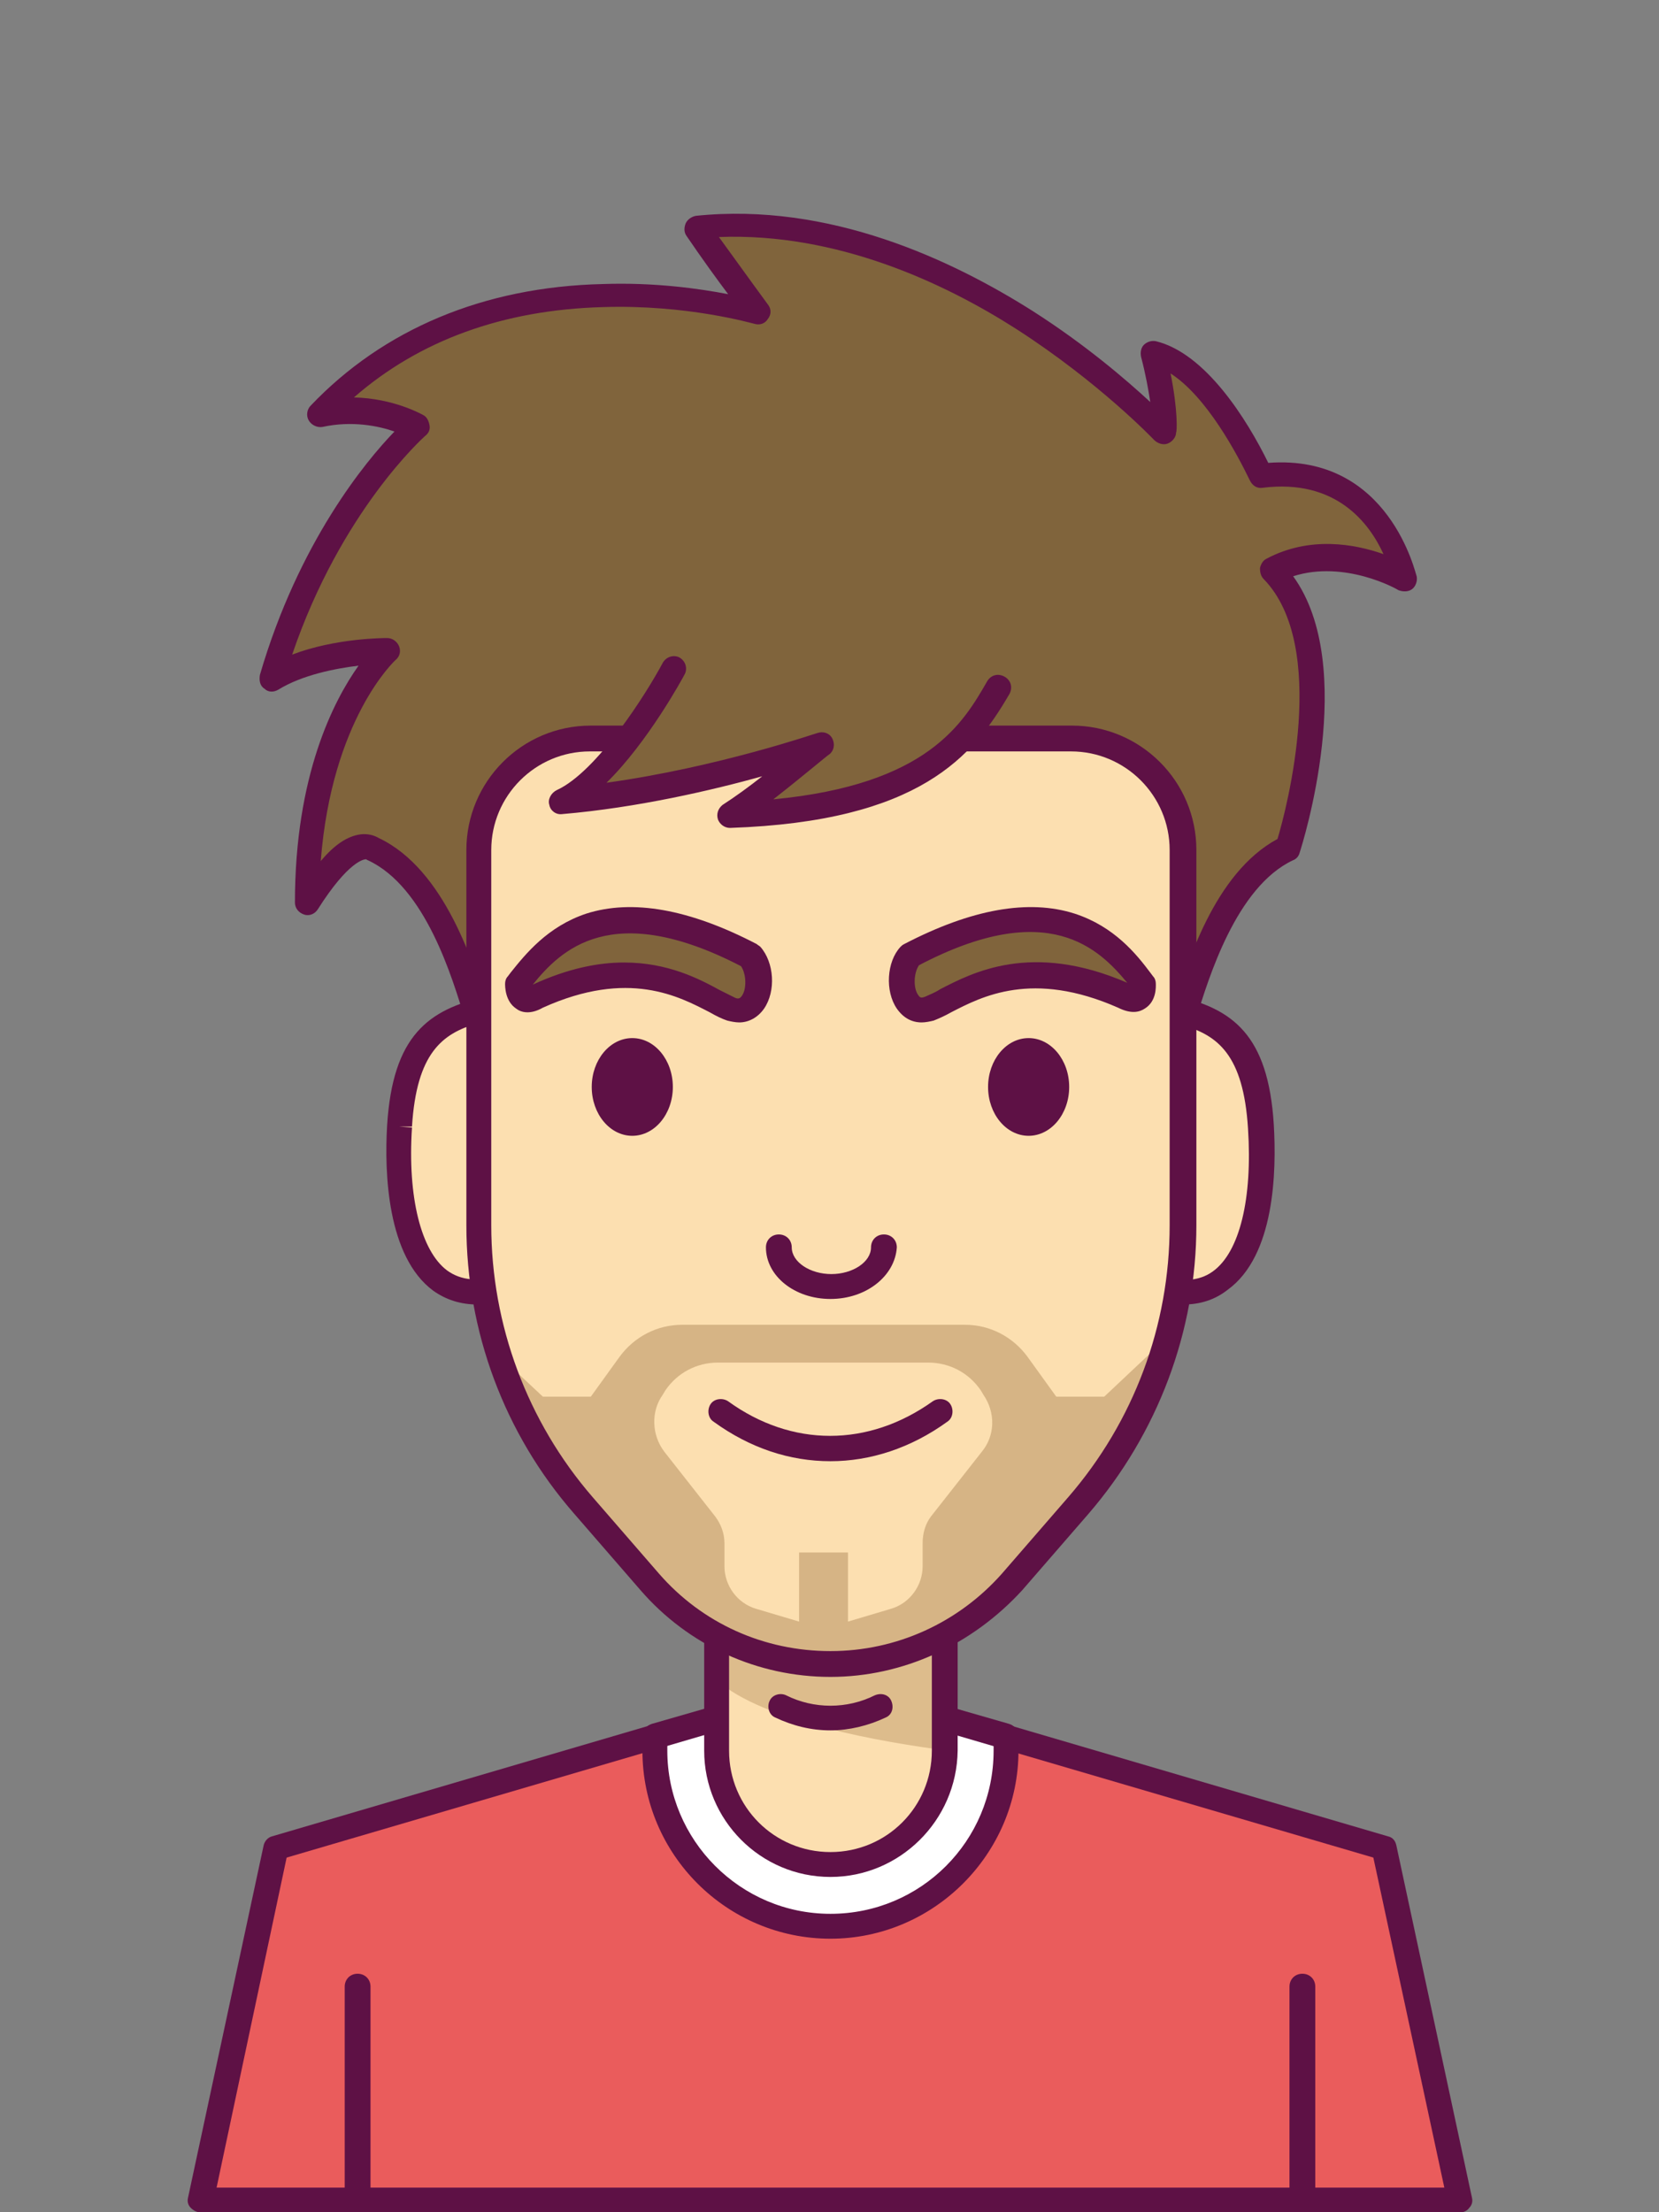 <?xml version="1.0" encoding="UTF-8" standalone="no"?>
<svg
   xmlns:dc="http://purl.org/dc/elements/1.1/"
   xmlns:cc="http://creativecommons.org/ns#"
   xmlns:rdf="http://www.w3.org/1999/02/22-rdf-syntax-ns#"
   xmlns:svg="http://www.w3.org/2000/svg"
   xmlns="http://www.w3.org/2000/svg"
   xmlns:xlink="http://www.w3.org/1999/xlink"
   xmlns:sodipodi="http://sodipodi.sourceforge.net/DTD/sodipodi-0.dtd"
   xmlns:inkscape="http://www.inkscape.org/namespaces/inkscape"
   inkscape:version="1.0beta1 (32d4812, 2019-09-19)"
   id="svg1408"
   version="1.1"
   viewBox="0 0 238.125 317.5"
   height="1200"
   width="900">
  <rect x="0" y="0" width="238.125" height="317.5" fill="#808080" stroke="none"/>
  <defs
     id="defs1402">
    <clipPath
       id="SVGID_2_">
      <use
         xlink:href="#SVGID_1_"
         overflow="visible"
         id="use1978"
         x="0"
         y="0"
         width="100%"
         height="100%" />
    </clipPath>
    <circle
       id="SVGID_1_"
       cx="231.7"
       cy="310.3"
       r="136.5" />
    <clipPath
       id="SVGID_4_">
      <use
         height="100%"
         width="100%"
         y="0"
         x="0"
         id="use2092"
         overflow="visible"
         xlink:href="#SVGID_3_" />
    </clipPath>
    <circle
       r="136.5"
       cy="310.3"
       cx="543.9"
       id="SVGID_3_" />
    <clipPath
       id="SVGID_6_">
      <use
         height="100%"
         width="100%"
         y="0"
         x="0"
         id="use2158"
         overflow="visible"
         xlink:href="#SVGID_5_" />
    </clipPath>
    <circle
       r="136.5"
       cy="310.3"
       cx="856.1"
       id="SVGID_5_" />
    <clipPath
       id="SVGID_8_">
      <use
         height="100%"
         width="100%"
         y="0"
         x="0"
         id="use2256"
         overflow="visible"
         xlink:href="#SVGID_7_" />
    </clipPath>
    <circle
       r="136.5"
       cy="310.3"
       cx="1168.3"
       id="SVGID_7_" />
    <clipPath
       id="SVGID_10_">
      <use
         height="100%"
         width="100%"
         y="0"
         x="0"
         id="use2342"
         overflow="visible"
         xlink:href="#SVGID_9_" />
    </clipPath>
    <circle
       r="136.5"
       cy="669.7"
       cx="231.7"
       id="SVGID_9_" />
    <clipPath
       id="SVGID_12_">
      <use
         height="100%"
         width="100%"
         y="0"
         x="0"
         id="use2418"
         overflow="visible"
         xlink:href="#SVGID_11_" />
    </clipPath>
    <circle
       r="136.5"
       cy="669.7"
       cx="543.9"
       id="SVGID_11_" />
    <clipPath
       id="SVGID_14_">
      <use
         height="100%"
         width="100%"
         y="0"
         x="0"
         id="use2556"
         overflow="visible"
         xlink:href="#SVGID_13_" />
    </clipPath>
    <circle
       r="136.5"
       cy="669.7"
       cx="856.1"
       id="SVGID_13_" />
    <clipPath
       id="SVGID_16_">
      <use
         height="100%"
         width="100%"
         y="0"
         x="0"
         id="use2684"
         overflow="visible"
         xlink:href="#SVGID_15_" />
    </clipPath>
    <circle
       r="136.5"
       cy="669.7"
       cx="1168.3"
       id="SVGID_15_" />
  </defs>
  <sodipodi:namedview
     inkscape:window-maximized="0"
     inkscape:window-y="134"
     inkscape:window-x="20"
     inkscape:window-height="907"
     inkscape:window-width="1600"
     units="px"
     showgrid="false"
     inkscape:document-rotation="0"
     inkscape:current-layer="layer1"
     inkscape:document-units="mm"
     inkscape:cy="560"
     inkscape:cx="400"
     inkscape:zoom="0.35"
     inkscape:pageshadow="2"
     inkscape:pageopacity="0.0"
     borderopacity="1.0"
     bordercolor="#666666"
     pagecolor="#ffffff"
     id="base" />
  <g
     id="layer1"
     inkscape:groupmode="layer"
     inkscape:label="Layer 1">
    <g
       transform="matrix(1.323,0,0,1.323,-1007.467,-289.586)"
       style="opacity:1;stop-opacity:1"
       id="g7470">
      <polygon
         id="polygon7392"
         points="791.5,419.3 783.3,457.5 919.9,457.5 911.7,419.3 864,405.3 839.1,405.3 "
         fill="#EA5C5C" />
      <path
         inkscape:connector-curvature="0"
         id="path7394"
         d="m 851.6,427.8 c 10.5,0 19,-8.5 19,-19 v -1.6 l -6.6,-1.9 h -24.9 l -6.6,1.9 v 1.6 c 0.1,10.5 8.6,19 19.1,19 z"
         fill="#FFFFFF" />
      <path
         inkscape:connector-curvature="0"
         id="path7396"
         d="m 851.6,429.2 c -11.2,0 -20.4,-9.1 -20.4,-20.4 v -1.6 c 0,-0.6 0.4,-1.1 1,-1.3 l 6.6,-1.9 c 0.1,0 0.3,-0.1 0.4,-0.1 H 864 c 0.1,0 0.3,0 0.4,0.1 l 6.6,1.9 c 0.6,0.2 1,0.7 1,1.3 v 1.6 c 0,11.2 -9.2,20.4 -20.4,20.4 z m -17.7,-21 v 0.6 c 0,9.7 7.9,17.7 17.7,17.7 9.8,0 17.7,-7.9 17.7,-17.7 v -0.6 l -5.4,-1.6 h -24.5 z"
         fill="#5E1145" />
      <path
         inkscape:connector-curvature="0"
         id="path7398"
         d="M 919.9,458.9 H 783.3 c -0.4,0 -0.8,-0.2 -1.1,-0.5 -0.3,-0.3 -0.4,-0.7 -0.3,-1.1 l 8.2,-38.2 c 0.1,-0.5 0.5,-0.9 0.9,-1 l 47.7,-14 c 0.1,0 0.3,-0.1 0.4,-0.1 H 864 c 0.1,0 0.3,0 0.4,0.1 l 47.7,14 c 0.5,0.1 0.8,0.5 0.9,1 l 8.2,38.2 c 0.1,0.4 0,0.8 -0.3,1.1 -0.2,0.3 -0.6,0.5 -1,0.5 z M 785,456.2 h 133.2 l -7.7,-35.8 -46.7,-13.7 h -24.5 l -46.7,13.7 z"
         fill="#5E1145" />
      <path
         inkscape:connector-curvature="0"
         id="path7400"
         d="m 839.2,385.9 v 22.9 c 0,6.8 5.5,12.4 12.4,12.4 v 0 c 6.8,0 12.4,-5.5 12.4,-12.4 v -22.9 z"
         fill="#FCDFB0" />
      <path
         inkscape:connector-curvature="0"
         id="path7402"
         d="m 839.2,393.4 v 7.7 c 5.1,4.6 18.2,6.8 25.1,7.7 0,-9.5 0,-15.3 0,-15.3 h -25.1 z"
         fill="#DDBC8C" />
      <path
         inkscape:connector-curvature="0"
         id="path7404"
         d="m 851.6,422.5 c -7.6,0 -13.7,-6.2 -13.7,-13.7 v -22.9 c 0,-0.8 0.6,-1.4 1.4,-1.4 H 864 c 0.8,0 1.4,0.6 1.4,1.4 v 22.9 c -0.1,7.6 -6.3,13.7 -13.8,13.7 z m -11,-35.2 v 21.5 c 0,6.1 4.9,11 11,11 6.1,0 11,-4.9 11,-11 v -21.5 z"
         fill="#5E1145" />
      <path
         inkscape:connector-curvature="0"
         id="path7406"
         d="m 913.9,281.6 c 0,0 -2.6,-12.7 -15.5,-11.1 -2,-4.2 -6.5,-12.1 -11.7,-13.3 1.4,5.5 1.2,8.7 1.2,8.7 0,0 -23.4,-25.1 -50.7,-22.2 3.8,5.5 6.7,9.3 6.7,9.3 0,0 -28.9,-8.7 -47.5,10.9 5.9,-1.2 10.5,1.4 10.5,1.4 0,0 -10.5,9.1 -15.8,27.3 4.9,-3 12.5,-3 12.5,-3 0,0 -8.7,7.7 -8.7,27.3 4.9,-7.9 7.1,-5.9 7.1,-5.9 7.3,3.4 10.3,15.2 11.4,18.8 h 76.4 c 1.1,-3.7 4.1,-15.4 11.4,-18.8 0,0 6.9,-21.4 -1.6,-30.1 6.8,-3.8 14.3,0.7 14.3,0.7 z"
         fill="#80643C" />
      <path
         inkscape:connector-curvature="0"
         id="path7408"
         d="m 889.8,331.1 h -76.4 c -0.6,0 -1.1,-0.4 -1.3,-1 -0.1,-0.2 -0.2,-0.5 -0.2,-0.8 -1.3,-4.2 -4.2,-14.2 -10.5,-17.1 -0.1,0 -0.1,-0.1 -0.2,-0.1 -0.2,0 -1.9,0.2 -5.2,5.4 -0.3,0.5 -0.9,0.8 -1.5,0.6 -0.6,-0.2 -1,-0.7 -1,-1.3 0,-13.8 4.2,-21.9 6.9,-25.7 -2.5,0.3 -6.1,1 -8.7,2.6 -0.5,0.3 -1.1,0.3 -1.5,-0.1 -0.5,-0.3 -0.6,-0.9 -0.5,-1.5 4.2,-14.4 11.5,-23.2 14.6,-26.4 -1.7,-0.6 -4.6,-1.2 -7.8,-0.5 -0.6,0.1 -1.2,-0.2 -1.5,-0.7 -0.3,-0.5 -0.2,-1.2 0.2,-1.6 7.9,-8.3 18.8,-12.9 31.7,-13.2 5.6,-0.2 10.5,0.5 13.6,1.1 -1.2,-1.6 -2.8,-3.8 -4.5,-6.3 -0.3,-0.4 -0.3,-0.9 -0.1,-1.4 0.2,-0.4 0.6,-0.7 1.1,-0.8 14.5,-1.5 27.8,4.8 36.5,10.3 5.8,3.7 10.2,7.5 12.8,9.9 -0.2,-1.3 -0.5,-3 -1,-4.9 -0.1,-0.5 0,-1 0.3,-1.3 0.3,-0.3 0.8,-0.5 1.3,-0.4 5.4,1.3 9.9,8.5 12.2,13.2 13.2,-1 16,12.2 16.1,12.3 0.1,0.5 -0.1,1.1 -0.5,1.4 -0.4,0.3 -1,0.3 -1.5,0.1 -0.1,-0.1 -5.8,-3.3 -11.4,-1.5 7.1,9.8 1,29.1 0.7,30 -0.1,0.4 -0.4,0.7 -0.7,0.8 -6.2,2.9 -9.2,12.9 -10.5,17.1 -0.1,0.3 -0.2,0.6 -0.2,0.8 -0.2,0.6 -0.7,1 -1.3,1 z m -75.4,-2.8 h 74.4 c 1.4,-4.6 4.4,-14.7 11.3,-18.4 1,-3.3 5.6,-20.9 -1.5,-28.2 -0.3,-0.3 -0.4,-0.7 -0.4,-1.2 0.1,-0.4 0.3,-0.8 0.7,-1 4.7,-2.5 9.6,-1.6 12.7,-0.5 -1.5,-3.3 -5.1,-8.2 -13.1,-7.2 -0.6,0.1 -1.1,-0.2 -1.4,-0.8 -1.4,-2.9 -4.7,-9.1 -8.6,-11.6 0.8,4 0.7,6.3 0.6,6.4 0,0.5 -0.4,1 -0.9,1.2 -0.5,0.2 -1.1,0 -1.5,-0.4 -0.1,-0.1 -5.9,-6.2 -14.9,-12 -7.8,-5 -19.5,-10.5 -32.3,-10 3.1,4.3 5.3,7.3 5.3,7.3 0.4,0.5 0.4,1.1 0,1.6 -0.3,0.5 -0.9,0.7 -1.5,0.5 -0.1,0 -7.2,-2.1 -16.4,-1.8 -10.8,0.3 -19.9,3.6 -27,9.8 4.3,0.1 7.3,1.8 7.5,1.9 0.4,0.2 0.6,0.6 0.7,1.1 0.1,0.5 -0.1,0.9 -0.5,1.2 -0.1,0.1 -9.1,8.1 -14.4,23.7 4.7,-1.8 10,-1.8 10.3,-1.8 0.6,0 1.1,0.4 1.3,0.9 0.2,0.5 0.1,1.1 -0.4,1.5 -0.1,0.1 -6.9,6.4 -8.1,21.8 1.5,-1.8 2.9,-2.7 4.3,-2.9 0.8,-0.1 1.5,0.1 2,0.4 7.2,3.4 10.4,13.9 11.8,18.5 z M 801,311.9 c 0,0 0,0 0,0 0,0 0,0 0,0 z m 0,0 c 0,0 0,0 0,0 0,0 0,0 0,0 z m 0,0 c 0,0 0,0 0,0 0,0 0,0 0,0 z"
         fill="#5E1145" />
      <g
         id="g7422">
        <g
           id="g7414">
          <path
             inkscape:connector-curvature="0"
             id="path7410"
             d="m 898.3,341.1 c -0.5,-9.3 -4.1,-11.5 -9.6,-12.8 l -3,29.9 c 11.2,4.2 13.2,-7.8 12.6,-17.1 z"
             fill="#FCDFB0" />
          <path
             inkscape:connector-curvature="0"
             id="path7412"
             d="m 889.9,360.4 c -1.4,0 -3,-0.3 -4.7,-1 -0.6,-0.2 -0.9,-0.8 -0.9,-1.4 l 3,-29.9 c 0,-0.4 0.2,-0.7 0.6,-1 0.3,-0.2 0.7,-0.3 1.1,-0.2 6.2,1.4 10.1,4.2 10.7,14 0.3,5.1 0.1,14.2 -5,17.9 -1.4,1.1 -3,1.6 -4.8,1.6 z m -2.8,-3.1 c 2.5,0.7 4.5,0.6 6,-0.5 2.9,-2.1 4.3,-7.9 3.8,-15.5 -0.5,-8 -3.3,-10.1 -7.1,-11.2 z"
             fill="#5E1145" />
        </g>
        <g
           id="g7420">
          <path
             inkscape:connector-curvature="0"
             id="path7416"
             d="m 804.8,341.1 c 0.5,-9.3 4.1,-11.5 9.6,-12.8 l 3,29.9 c -11.1,4.2 -13.1,-7.8 -12.6,-17.1 z"
             fill="#FCDFB0" />
          <path
             inkscape:connector-curvature="0"
             id="path7418"
             d="m 813.3,360.4 c -1.8,0 -3.4,-0.5 -4.8,-1.5 -5,-3.7 -5.3,-12.8 -5,-17.9 0.6,-9.8 4.5,-12.6 10.7,-14 0.4,-0.1 0.8,0 1.1,0.2 0.3,0.2 0.5,0.6 0.6,1 l 3,29.9 c 0.1,0.6 -0.3,1.2 -0.9,1.4 -1.7,0.6 -3.3,0.9 -4.7,0.9 z m -8.5,-19.3 1.4,0.1 c -0.5,7.6 1,13.4 3.8,15.5 1.5,1.1 3.5,1.3 6,0.5 l -2.7,-27.3 c -3.8,1.1 -6.6,3.2 -7.1,11.2 z"
             fill="#5E1145" />
        </g>
      </g>
      <g
         id="g7430">
        <path
           inkscape:connector-curvature="0"
           id="path7424"
           d="m 813.4,311.2 v 40.7 c 0,11.2 4,22 11.4,30.4 l 7.2,8.3 c 4.9,5.7 12.1,8.9 19.6,8.9 v 0 c 7.5,0 14.7,-3.2 19.6,-8.9 l 7.2,-8.3 c 7.3,-8.4 11.4,-19.2 11.4,-30.4 v -40.7 c 0,-6.7 -5.4,-12.1 -12.1,-12.1 h -52.2 c -6.7,-0.1 -12.1,5.4 -12.1,12.1 z"
           fill="#FCDFB0" />
        <path
           inkscape:connector-curvature="0"
           id="path7426"
           d="m 881.3,370.4 h -5.2 l -3.1,-4.3 c -1.6,-2.2 -4.1,-3.5 -6.8,-3.5 H 855.7 846 835.5 c -2.7,0 -5.2,1.3 -6.8,3.5 l -3.1,4.3 h -5.2 l -4.8,-4.5 c 1.9,6 5,11.5 9.2,16.3 l 7.2,8.3 c 4.9,5.7 12.1,8.9 19.6,8.9 v 0 c 7.5,0 14.7,-3.2 19.6,-8.9 l 7.2,-8.3 c 4.6,-5.3 7.9,-11.5 9.7,-18.2 z m -19.7,15.9 v 2.5 c 0,2.1 -1.4,4 -3.4,4.6 l -4.7,1.4 v -7.5 h -5.3 v 7.5 l -4.7,-1.4 c -2,-0.6 -3.4,-2.5 -3.4,-4.6 v -2.5 c 0,-1.1 -0.4,-2.1 -1,-2.9 l -5.5,-7 c -1.4,-1.8 -1.5,-4.4 -0.2,-6.2 l 0.3,-0.5 c 1.3,-1.9 3.4,-3 5.7,-3 h 6.5 9.8 6.5 c 2.3,0 4.4,1.1 5.7,3 l 0.3,0.5 c 1.3,1.9 1.3,4.4 -0.2,6.2 l -5.5,7 c -0.6,0.8 -0.9,1.8 -0.9,2.9 z"
           fill="#D6B485" />
        <path
           inkscape:connector-curvature="0"
           id="path7428"
           d="m 851.6,400.8 c -7.9,0 -15.4,-3.4 -20.6,-9.4 l -7.2,-8.3 c -7.6,-8.7 -11.7,-19.8 -11.7,-31.3 v -40.7 c 0,-7.4 6,-13.5 13.5,-13.5 h 52.2 c 7.4,0 13.5,6 13.5,13.5 v 40.7 c 0,11.5 -4.2,22.6 -11.7,31.3 l -7.2,8.3 c -5.4,5.9 -12.9,9.4 -20.8,9.4 z M 825.5,300.4 c -5.9,0 -10.7,4.8 -10.7,10.7 v 40.7 c 0,10.8 3.9,21.3 11,29.5 l 7.2,8.3 c 4.7,5.4 11.4,8.4 18.6,8.4 7.2,0 13.9,-3.1 18.6,-8.4 l 7.2,-8.3 c 7.1,-8.2 11,-18.6 11,-29.5 v -40.7 c 0,-5.9 -4.8,-10.7 -10.7,-10.7 z"
           fill="#5E1145" />
      </g>
      <path
         inkscape:connector-curvature="0"
         id="path7432"
         d="m 851.6,377.4 c -4.4,0 -8.7,-1.4 -12.7,-4.3 -0.6,-0.4 -0.7,-1.3 -0.3,-1.9 0.4,-0.6 1.3,-0.7 1.9,-0.3 6.9,5 15.2,5 22.2,0 0.6,-0.4 1.5,-0.3 1.9,0.3 0.4,0.6 0.3,1.5 -0.3,1.9 -4,2.9 -8.4,4.3 -12.7,4.3 z"
         fill="#5E1145" />
      <path
         inkscape:connector-curvature="0"
         id="path7434"
         d="m 851.6,359.8 c -3.9,0 -7,-2.5 -7,-5.6 0,-0.8 0.6,-1.4 1.4,-1.4 0.8,0 1.4,0.6 1.4,1.4 0,1.6 2,2.9 4.3,2.9 2.3,0 4.3,-1.3 4.3,-2.9 0,-0.8 0.6,-1.4 1.4,-1.4 0.8,0 1.4,0.6 1.4,1.4 -0.2,3.1 -3.3,5.6 -7.2,5.6 z"
         fill="#5E1145" />
      <g
         id="g7442">
        <g
           id="g7440">
          <path
             inkscape:connector-curvature="0"
             id="path7436"
             d="m 885.6,325.6 c -2.9,-3.6 -8.7,-11.9 -25.3,-3.1 -1.8,2 -0.9,6.9 2.1,5.8 3,-1.1 9.2,-6.7 21.1,-1.4 2.2,1.2 2.1,-1.3 2.1,-1.3 z"
             fill="#80643C" />
          <path
             inkscape:connector-curvature="0"
             id="path7438"
             d="m 817.6,325.6 c 2.9,-3.6 8.7,-11.9 25.3,-3.1 1.8,2 0.9,6.9 -2.1,5.8 -3,-1.1 -9.2,-6.7 -21.1,-1.4 -2.3,1.2 -2.1,-1.3 -2.1,-1.3 z"
             fill="#80643C" />
        </g>
      </g>
      <g
         id="g7448">
        <path
           inkscape:connector-curvature="0"
           id="path7444"
           d="m 861.5,329.8 c -1.1,0 -2,-0.5 -2.7,-1.5 -1.3,-1.9 -1.1,-5.1 0.4,-6.7 0.1,-0.1 0.2,-0.2 0.4,-0.3 7.3,-3.8 13.5,-4.9 18.5,-3.3 4.3,1.4 6.7,4.4 8.2,6.4 l 0.3,0.4 c 0.2,0.2 0.3,0.5 0.3,0.8 0,0.3 0.1,1.9 -1.2,2.7 -0.6,0.4 -1.5,0.6 -2.9,-0.1 -9.3,-4.1 -14.8,-1.2 -18.1,0.5 -0.7,0.4 -1.4,0.7 -1.9,0.9 -0.4,0.1 -0.9,0.2 -1.3,0.2 z m -0.3,-6.2 c -0.6,0.9 -0.6,2.5 -0.1,3.2 0.2,0.3 0.3,0.4 0.8,0.2 0.4,-0.2 1,-0.4 1.6,-0.8 3.5,-1.8 9.9,-5.2 20.3,-0.7 -3,-3.6 -8.5,-9.3 -22.6,-1.9 z"
           fill="#5E1145" />
        <path
           inkscape:connector-curvature="0"
           id="path7446"
           d="m 841.7,329.8 c -0.4,0 -0.9,-0.1 -1.3,-0.2 -0.6,-0.2 -1.2,-0.5 -1.9,-0.9 -3.3,-1.7 -8.8,-4.7 -18.1,-0.5 -1.4,0.8 -2.4,0.5 -2.9,0.1 -1.2,-0.8 -1.2,-2.4 -1.2,-2.7 0,-0.3 0.1,-0.6 0.3,-0.8 l 0.3,-0.4 c 1.6,-2 4,-5 8.2,-6.4 5,-1.6 11.2,-0.5 18.5,3.3 0.1,0.1 0.3,0.2 0.4,0.3 1.5,1.7 1.7,4.8 0.4,6.7 -0.7,1 -1.7,1.5 -2.7,1.5 z m -12.5,-6.5 c 4.8,0 8.2,1.8 10.4,3 0.6,0.3 1.2,0.6 1.6,0.8 0.4,0.2 0.6,0.1 0.8,-0.2 0.5,-0.7 0.5,-2.3 -0.1,-3.2 -14.1,-7.3 -19.6,-1.7 -22.6,2 3.9,-1.8 7.2,-2.4 9.9,-2.4 z"
           fill="#5E1145" />
      </g>
      <g
         id="g7454">
        <ellipse
           id="ellipse7450"
           ry="5.3"
           rx="4.4"
           cy="336.8"
           cx="873.1"
           fill="#5E1145" />
        <ellipse
           id="ellipse7452"
           ry="5.3"
           rx="4.4"
           cy="336.8"
           cx="830.1"
           fill="#5E1145" />
      </g>
      <path
         inkscape:connector-curvature="0"
         id="path7456"
         d="m 869.8,293.6 c -3.2,5.5 -8.2,13 -29.1,13.8 4.5,-3 9.9,-7.6 9.9,-7.6 0,0 -13.6,4.9 -28.2,6.1 5.8,-2.6 12.1,-14.4 12.1,-14.4 z"
         fill="#80643C" />
      <path
         inkscape:connector-curvature="0"
         id="path7458"
         d="m 840.7,308.7 c -0.6,0 -1.1,-0.4 -1.3,-0.9 -0.2,-0.6 0,-1.2 0.5,-1.6 1.4,-0.9 2.9,-2 4.3,-3.1 -5.4,1.5 -13.5,3.4 -21.7,4.1 -0.7,0.1 -1.3,-0.4 -1.4,-1 -0.2,-0.6 0.2,-1.3 0.8,-1.6 4.4,-2 9.8,-10.6 11.5,-13.8 0.4,-0.7 1.2,-0.9 1.8,-0.6 0.7,0.4 0.9,1.2 0.6,1.8 -0.2,0.4 -4,7.4 -8.5,11.8 12.2,-1.7 22.8,-5.4 22.9,-5.4 0.6,-0.2 1.3,0 1.6,0.6 0.3,0.6 0.2,1.3 -0.3,1.7 -0.2,0.1 -2.9,2.4 -6.1,4.9 16.8,-1.6 20.6,-8.3 23.2,-12.8 0.4,-0.7 1.2,-0.9 1.9,-0.5 0.7,0.4 0.9,1.2 0.5,1.9 -3.9,6.7 -9.7,13.8 -30.3,14.5 0,0 0,0 0,0 z"
         fill="#5E1145" />
      <path
         inkscape:connector-curvature="0"
         id="path7460"
         d="m 851.6,406.6 c -2.1,0 -4.1,-0.5 -6,-1.4 -0.7,-0.3 -0.9,-1.2 -0.6,-1.8 0.3,-0.7 1.2,-0.9 1.8,-0.6 3,1.5 6.6,1.5 9.6,0 0.7,-0.3 1.5,-0.1 1.8,0.6 0.3,0.7 0.1,1.5 -0.6,1.8 -1.9,0.9 -4,1.4 -6,1.4 z"
         fill="#5E1145" />
      <g
         id="g7468">
        <path
           inkscape:connector-curvature="0"
           id="path7462"
           d="m 902.8,458.9 c -0.8,0 -1.4,-0.6 -1.4,-1.4 v -23.1 c 0,-0.8 0.6,-1.4 1.4,-1.4 0.8,0 1.4,0.6 1.4,1.4 v 23.1 c 0,0.8 -0.6,1.4 -1.4,1.4 z"
           fill="#5E1145" />
        <g
           id="g7466">
          <path
             inkscape:connector-curvature="0"
             id="path7464"
             d="m 800.3,458.9 c -0.8,0 -1.4,-0.6 -1.4,-1.4 v -23.1 c 0,-0.8 0.6,-1.4 1.4,-1.4 0.8,0 1.4,0.6 1.4,1.4 v 23.1 c 0,0.8 -0.6,1.4 -1.4,1.4 z"
             fill="#5E1145" />
        </g>
      </g>
    </g>
  </g>
</svg>
